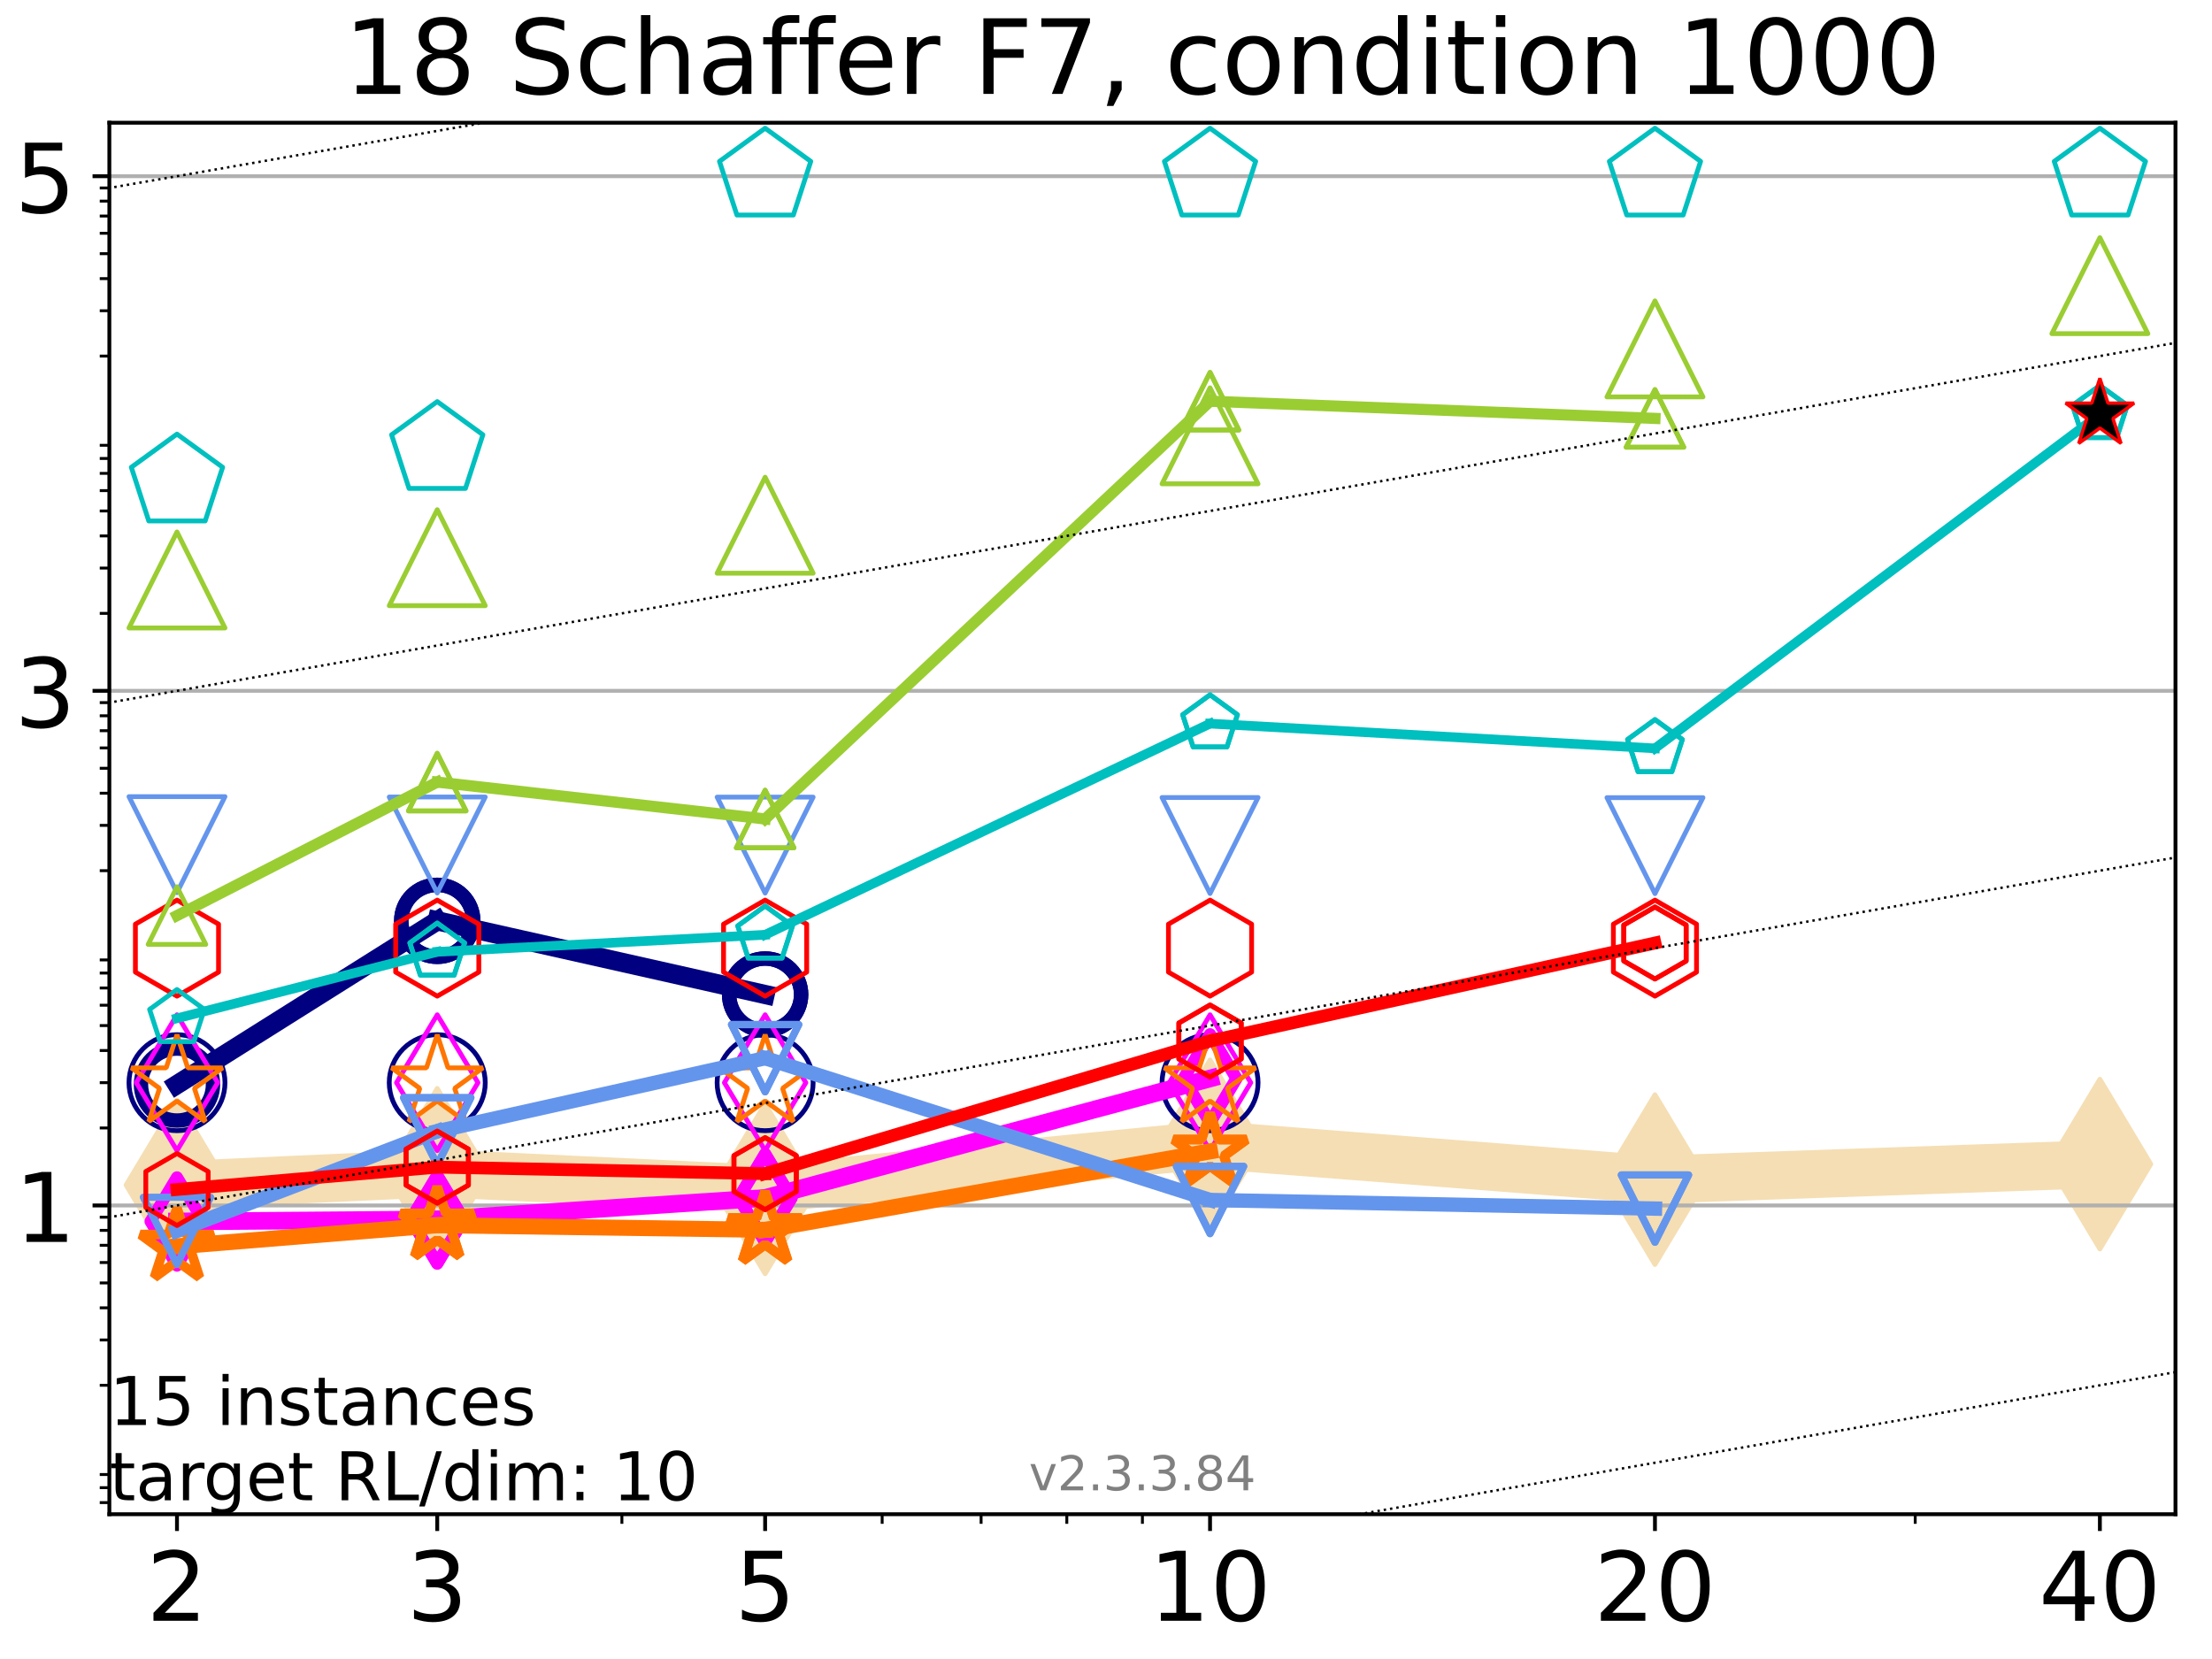 <?xml version="1.0" encoding="utf-8" standalone="no"?>
<!DOCTYPE svg PUBLIC "-//W3C//DTD SVG 1.1//EN"
  "http://www.w3.org/Graphics/SVG/1.1/DTD/svg11.dtd">
<!-- Created with matplotlib (https://matplotlib.org/) -->
<svg height="345.6pt" version="1.1" viewBox="0 0 460.8 345.6" width="460.8pt" xmlns="http://www.w3.org/2000/svg" xmlns:xlink="http://www.w3.org/1999/xlink">
 <defs>
  <style type="text/css">*{stroke-linecap:butt;stroke-linejoin:round;}</style>
 </defs>
 <g id="figure_1">
  <g id="patch_1">
   <path d="M 0 345.6 
L 460.8 345.6 
L 460.8 0 
L 0 0 
z
" style="fill:#ffffff;"/>
  </g>
  <g id="axes_1">
   <g id="patch_2">
    <path d="M 22.78 315.44 
L 453.192 315.44 
L 453.192 25.56 
L 22.78 25.56 
z
" style="fill:#ffffff;"/>
   </g>
   <g id="line2d_1">
    <path clip-path="url(#pfab12bc62b)" d="M 36.868 246.873 
L 91.085 244.42 
L 159.39 247.662 
L 252.074 238.492 
L 344.758 245.737 
L 437.443 242.507 
" style="fill:none;stroke:#f5deb3;stroke-linecap:square;stroke-width:10;"/>
    <defs>
     <path d="M -0 17.678 
L 10.607 0 
L 0 -17.678 
L -10.607 -0 
z
" id="m6b570dd50d" style="stroke:#f5deb3;stroke-linejoin:miter;"/>
    </defs>
    <g clip-path="url(#pfab12bc62b)">
     <use style="fill:#f5deb3;stroke:#f5deb3;stroke-linejoin:miter;" x="36.868" xlink:href="#m6b570dd50d" y="246.873"/>
     <use style="fill:#f5deb3;stroke:#f5deb3;stroke-linejoin:miter;" x="91.085" xlink:href="#m6b570dd50d" y="244.42"/>
     <use style="fill:#f5deb3;stroke:#f5deb3;stroke-linejoin:miter;" x="159.39" xlink:href="#m6b570dd50d" y="247.662"/>
     <use style="fill:#f5deb3;stroke:#f5deb3;stroke-linejoin:miter;" x="252.074" xlink:href="#m6b570dd50d" y="238.492"/>
     <use style="fill:#f5deb3;stroke:#f5deb3;stroke-linejoin:miter;" x="344.758" xlink:href="#m6b570dd50d" y="245.737"/>
     <use style="fill:#f5deb3;stroke:#f5deb3;stroke-linejoin:miter;" x="437.443" xlink:href="#m6b570dd50d" y="242.507"/>
    </g>
   </g>
   <g id="matplotlib.axis_1">
    <g id="xtick_1">
     <g id="line2d_2">
      <defs>
       <path d="M 0 0 
L 0 3.5 
" id="mc6945c8f9b" style="stroke:#000000;stroke-width:0.8;"/>
      </defs>
      <g>
       <use style="stroke:#000000;stroke-width:0.8;" x="36.868" xlink:href="#mc6945c8f9b" y="315.44"/>
      </g>
     </g>
     <g id="text_1">
      <!-- 2 -->
      <g transform="translate(30.506 337.637)scale(0.2 -0.2)">
       <defs>
        <path d="M 19.188 8.297 
L 53.609 8.297 
L 53.609 0 
L 7.328 0 
L 7.328 8.297 
Q 12.938 14.109 22.625 23.891 
Q 32.328 33.688 34.812 36.531 
Q 39.547 41.844 41.422 45.531 
Q 43.312 49.219 43.312 52.781 
Q 43.312 58.594 39.234 62.25 
Q 35.156 65.922 28.609 65.922 
Q 23.969 65.922 18.812 64.312 
Q 13.672 62.703 7.812 59.422 
L 7.812 69.391 
Q 13.766 71.781 18.938 73 
Q 24.125 74.219 28.422 74.219 
Q 39.75 74.219 46.484 68.547 
Q 53.219 62.891 53.219 53.422 
Q 53.219 48.922 51.531 44.891 
Q 49.859 40.875 45.406 35.406 
Q 44.188 33.984 37.641 27.219 
Q 31.109 20.453 19.188 8.297 
z
" id="DejaVuSans-50"/>
       </defs>
       <use xlink:href="#DejaVuSans-50"/>
      </g>
     </g>
    </g>
    <g id="xtick_2">
     <g id="line2d_3">
      <g>
       <use style="stroke:#000000;stroke-width:0.8;" x="91.085" xlink:href="#mc6945c8f9b" y="315.44"/>
      </g>
     </g>
     <g id="text_2">
      <!-- 3 -->
      <g transform="translate(84.723 337.637)scale(0.2 -0.2)">
       <defs>
        <path d="M 40.578 39.312 
Q 47.656 37.797 51.625 33 
Q 55.609 28.219 55.609 21.188 
Q 55.609 10.406 48.188 4.484 
Q 40.766 -1.422 27.094 -1.422 
Q 22.516 -1.422 17.656 -0.516 
Q 12.797 0.391 7.625 2.203 
L 7.625 11.719 
Q 11.719 9.328 16.594 8.109 
Q 21.484 6.891 26.812 6.891 
Q 36.078 6.891 40.938 10.547 
Q 45.797 14.203 45.797 21.188 
Q 45.797 27.641 41.281 31.266 
Q 36.766 34.906 28.719 34.906 
L 20.219 34.906 
L 20.219 43.016 
L 29.109 43.016 
Q 36.375 43.016 40.234 45.922 
Q 44.094 48.828 44.094 54.297 
Q 44.094 59.906 40.109 62.906 
Q 36.141 65.922 28.719 65.922 
Q 24.656 65.922 20.016 65.031 
Q 15.375 64.156 9.812 62.312 
L 9.812 71.094 
Q 15.438 72.656 20.344 73.438 
Q 25.25 74.219 29.594 74.219 
Q 40.828 74.219 47.359 69.109 
Q 53.906 64.016 53.906 55.328 
Q 53.906 49.266 50.438 45.094 
Q 46.969 40.922 40.578 39.312 
z
" id="DejaVuSans-51"/>
       </defs>
       <use xlink:href="#DejaVuSans-51"/>
      </g>
     </g>
    </g>
    <g id="xtick_3">
     <g id="line2d_4">
      <g>
       <use style="stroke:#000000;stroke-width:0.8;" x="159.39" xlink:href="#mc6945c8f9b" y="315.44"/>
      </g>
     </g>
     <g id="text_3">
      <!-- 5 -->
      <g transform="translate(153.028 337.637)scale(0.2 -0.2)">
       <defs>
        <path d="M 10.797 72.906 
L 49.516 72.906 
L 49.516 64.594 
L 19.828 64.594 
L 19.828 46.734 
Q 21.969 47.469 24.109 47.828 
Q 26.266 48.188 28.422 48.188 
Q 40.625 48.188 47.75 41.5 
Q 54.891 34.812 54.891 23.391 
Q 54.891 11.625 47.562 5.094 
Q 40.234 -1.422 26.906 -1.422 
Q 22.312 -1.422 17.547 -0.641 
Q 12.797 0.141 7.719 1.703 
L 7.719 11.625 
Q 12.109 9.234 16.797 8.062 
Q 21.484 6.891 26.703 6.891 
Q 35.156 6.891 40.078 11.328 
Q 45.016 15.766 45.016 23.391 
Q 45.016 31 40.078 35.438 
Q 35.156 39.891 26.703 39.891 
Q 22.75 39.891 18.812 39.016 
Q 14.891 38.141 10.797 36.281 
z
" id="DejaVuSans-53"/>
       </defs>
       <use xlink:href="#DejaVuSans-53"/>
      </g>
     </g>
    </g>
    <g id="xtick_4">
     <g id="line2d_5">
      <g>
       <use style="stroke:#000000;stroke-width:0.8;" x="252.074" xlink:href="#mc6945c8f9b" y="315.44"/>
      </g>
     </g>
     <g id="text_4">
      <!-- 10 -->
      <g transform="translate(239.349 337.637)scale(0.2 -0.2)">
       <defs>
        <path d="M 12.406 8.297 
L 28.516 8.297 
L 28.516 63.922 
L 10.984 60.406 
L 10.984 69.391 
L 28.422 72.906 
L 38.281 72.906 
L 38.281 8.297 
L 54.391 8.297 
L 54.391 0 
L 12.406 0 
z
" id="DejaVuSans-49"/>
        <path d="M 31.781 66.406 
Q 24.172 66.406 20.328 58.906 
Q 16.5 51.422 16.5 36.375 
Q 16.5 21.391 20.328 13.891 
Q 24.172 6.391 31.781 6.391 
Q 39.453 6.391 43.281 13.891 
Q 47.125 21.391 47.125 36.375 
Q 47.125 51.422 43.281 58.906 
Q 39.453 66.406 31.781 66.406 
z
M 31.781 74.219 
Q 44.047 74.219 50.516 64.516 
Q 56.984 54.828 56.984 36.375 
Q 56.984 17.969 50.516 8.266 
Q 44.047 -1.422 31.781 -1.422 
Q 19.531 -1.422 13.062 8.266 
Q 6.594 17.969 6.594 36.375 
Q 6.594 54.828 13.062 64.516 
Q 19.531 74.219 31.781 74.219 
z
" id="DejaVuSans-48"/>
       </defs>
       <use xlink:href="#DejaVuSans-49"/>
       <use x="63.623" xlink:href="#DejaVuSans-48"/>
      </g>
     </g>
    </g>
    <g id="xtick_5">
     <g id="line2d_6">
      <g>
       <use style="stroke:#000000;stroke-width:0.8;" x="344.758" xlink:href="#mc6945c8f9b" y="315.44"/>
      </g>
     </g>
     <g id="text_5">
      <!-- 20 -->
      <g transform="translate(332.033 337.637)scale(0.2 -0.2)">
       <use xlink:href="#DejaVuSans-50"/>
       <use x="63.623" xlink:href="#DejaVuSans-48"/>
      </g>
     </g>
    </g>
    <g id="xtick_6">
     <g id="line2d_7">
      <g>
       <use style="stroke:#000000;stroke-width:0.8;" x="437.443" xlink:href="#mc6945c8f9b" y="315.44"/>
      </g>
     </g>
     <g id="text_6">
      <!-- 40 -->
      <g transform="translate(424.718 337.637)scale(0.2 -0.2)">
       <defs>
        <path d="M 37.797 64.312 
L 12.891 25.391 
L 37.797 25.391 
z
M 35.203 72.906 
L 47.609 72.906 
L 47.609 25.391 
L 58.016 25.391 
L 58.016 17.188 
L 47.609 17.188 
L 47.609 0 
L 37.797 0 
L 37.797 17.188 
L 4.891 17.188 
L 4.891 26.703 
z
" id="DejaVuSans-52"/>
       </defs>
       <use xlink:href="#DejaVuSans-52"/>
       <use x="63.623" xlink:href="#DejaVuSans-48"/>
      </g>
     </g>
    </g>
    <g id="xtick_7">
     <g id="line2d_8">
      <defs>
       <path d="M 0 0 
L 0 2 
" id="meeba04f0de" style="stroke:#000000;stroke-width:0.6;"/>
      </defs>
      <g>
       <use style="stroke:#000000;stroke-width:0.6;" x="129.552" xlink:href="#meeba04f0de" y="315.44"/>
      </g>
     </g>
    </g>
    <g id="xtick_8">
     <g id="line2d_9">
      <g>
       <use style="stroke:#000000;stroke-width:0.6;" x="183.769" xlink:href="#meeba04f0de" y="315.44"/>
      </g>
     </g>
    </g>
    <g id="xtick_9">
     <g id="line2d_10">
      <g>
       <use style="stroke:#000000;stroke-width:0.6;" x="204.381" xlink:href="#meeba04f0de" y="315.44"/>
      </g>
     </g>
    </g>
    <g id="xtick_10">
     <g id="line2d_11">
      <g>
       <use style="stroke:#000000;stroke-width:0.6;" x="222.237" xlink:href="#meeba04f0de" y="315.44"/>
      </g>
     </g>
    </g>
    <g id="xtick_11">
     <g id="line2d_12">
      <g>
       <use style="stroke:#000000;stroke-width:0.6;" x="237.986" xlink:href="#meeba04f0de" y="315.44"/>
      </g>
     </g>
    </g>
    <g id="xtick_12">
     <g id="line2d_13">
      <g>
       <use style="stroke:#000000;stroke-width:0.6;" x="398.975" xlink:href="#meeba04f0de" y="315.44"/>
      </g>
     </g>
    </g>
   </g>
   <g id="matplotlib.axis_2">
    <g id="ytick_1">
     <g id="line2d_14">
      <path clip-path="url(#pfab12bc62b)" d="M 22.78 251.117 
L 453.192 251.117 
" style="fill:none;stroke:#b0b0b0;stroke-linecap:square;stroke-width:0.8;"/>
     </g>
     <g id="line2d_15">
      <defs>
       <path d="M 0 0 
L -3.5 0 
" id="mf0de028782" style="stroke:#000000;stroke-width:0.8;"/>
      </defs>
      <g>
       <use style="stroke:#000000;stroke-width:0.8;" x="22.78" xlink:href="#mf0de028782" y="251.117"/>
      </g>
     </g>
     <g id="text_7">
      <!-- 1 -->
      <g transform="translate(3.055 258.715)scale(0.2 -0.2)">
       <use xlink:href="#DejaVuSans-49"/>
      </g>
     </g>
    </g>
    <g id="ytick_2">
     <g id="line2d_16">
      <path clip-path="url(#pfab12bc62b)" d="M 22.78 143.912 
L 453.192 143.912 
" style="fill:none;stroke:#b0b0b0;stroke-linecap:square;stroke-width:0.8;"/>
     </g>
     <g id="line2d_17">
      <g>
       <use style="stroke:#000000;stroke-width:0.8;" x="22.78" xlink:href="#mf0de028782" y="143.912"/>
      </g>
     </g>
     <g id="text_8">
      <!-- 3 -->
      <g transform="translate(3.055 151.51)scale(0.2 -0.2)">
       <use xlink:href="#DejaVuSans-51"/>
      </g>
     </g>
    </g>
    <g id="ytick_3">
     <g id="line2d_18">
      <path clip-path="url(#pfab12bc62b)" d="M 22.78 36.707 
L 453.192 36.707 
" style="fill:none;stroke:#b0b0b0;stroke-linecap:square;stroke-width:0.8;"/>
     </g>
     <g id="line2d_19">
      <g>
       <use style="stroke:#000000;stroke-width:0.8;" x="22.78" xlink:href="#mf0de028782" y="36.707"/>
      </g>
     </g>
     <g id="text_9">
      <!-- 5 -->
      <g transform="translate(3.055 44.305)scale(0.2 -0.2)">
       <use xlink:href="#DejaVuSans-53"/>
      </g>
     </g>
    </g>
    <g id="ytick_4">
     <g id="line2d_20">
      <defs>
       <path d="M 0 0 
L -2 0 
" id="m48caa6a83c" style="stroke:#000000;stroke-width:0.6;"/>
      </defs>
      <g>
       <use style="stroke:#000000;stroke-width:0.6;" x="22.78" xlink:href="#m48caa6a83c" y="313.023"/>
      </g>
     </g>
    </g>
    <g id="ytick_5">
     <g id="line2d_21">
      <g>
       <use style="stroke:#000000;stroke-width:0.6;" x="22.78" xlink:href="#m48caa6a83c" y="309.914"/>
      </g>
     </g>
    </g>
    <g id="ytick_6">
     <g id="line2d_22">
      <g>
       <use style="stroke:#000000;stroke-width:0.6;" x="22.78" xlink:href="#m48caa6a83c" y="307.172"/>
      </g>
     </g>
    </g>
    <g id="ytick_7">
     <g id="line2d_23">
      <g>
       <use style="stroke:#000000;stroke-width:0.6;" x="22.78" xlink:href="#m48caa6a83c" y="288.584"/>
      </g>
     </g>
    </g>
    <g id="ytick_8">
     <g id="line2d_24">
      <g>
       <use style="stroke:#000000;stroke-width:0.6;" x="22.78" xlink:href="#m48caa6a83c" y="279.145"/>
      </g>
     </g>
    </g>
    <g id="ytick_9">
     <g id="line2d_25">
      <g>
       <use style="stroke:#000000;stroke-width:0.6;" x="22.78" xlink:href="#m48caa6a83c" y="272.448"/>
      </g>
     </g>
    </g>
    <g id="ytick_10">
     <g id="line2d_26">
      <g>
       <use style="stroke:#000000;stroke-width:0.6;" x="22.78" xlink:href="#m48caa6a83c" y="267.253"/>
      </g>
     </g>
    </g>
    <g id="ytick_11">
     <g id="line2d_27">
      <g>
       <use style="stroke:#000000;stroke-width:0.6;" x="22.78" xlink:href="#m48caa6a83c" y="263.009"/>
      </g>
     </g>
    </g>
    <g id="ytick_12">
     <g id="line2d_28">
      <g>
       <use style="stroke:#000000;stroke-width:0.6;" x="22.78" xlink:href="#m48caa6a83c" y="259.42"/>
      </g>
     </g>
    </g>
    <g id="ytick_13">
     <g id="line2d_29">
      <g>
       <use style="stroke:#000000;stroke-width:0.6;" x="22.78" xlink:href="#m48caa6a83c" y="256.312"/>
      </g>
     </g>
    </g>
    <g id="ytick_14">
     <g id="line2d_30">
      <g>
       <use style="stroke:#000000;stroke-width:0.6;" x="22.78" xlink:href="#m48caa6a83c" y="253.57"/>
      </g>
     </g>
    </g>
    <g id="ytick_15">
     <g id="line2d_31">
      <g>
       <use style="stroke:#000000;stroke-width:0.6;" x="22.78" xlink:href="#m48caa6a83c" y="234.981"/>
      </g>
     </g>
    </g>
    <g id="ytick_16">
     <g id="line2d_32">
      <g>
       <use style="stroke:#000000;stroke-width:0.6;" x="22.78" xlink:href="#m48caa6a83c" y="225.542"/>
      </g>
     </g>
    </g>
    <g id="ytick_17">
     <g id="line2d_33">
      <g>
       <use style="stroke:#000000;stroke-width:0.6;" x="22.78" xlink:href="#m48caa6a83c" y="218.845"/>
      </g>
     </g>
    </g>
    <g id="ytick_18">
     <g id="line2d_34">
      <g>
       <use style="stroke:#000000;stroke-width:0.6;" x="22.78" xlink:href="#m48caa6a83c" y="213.65"/>
      </g>
     </g>
    </g>
    <g id="ytick_19">
     <g id="line2d_35">
      <g>
       <use style="stroke:#000000;stroke-width:0.6;" x="22.78" xlink:href="#m48caa6a83c" y="209.406"/>
      </g>
     </g>
    </g>
    <g id="ytick_20">
     <g id="line2d_36">
      <g>
       <use style="stroke:#000000;stroke-width:0.6;" x="22.78" xlink:href="#m48caa6a83c" y="205.818"/>
      </g>
     </g>
    </g>
    <g id="ytick_21">
     <g id="line2d_37">
      <g>
       <use style="stroke:#000000;stroke-width:0.6;" x="22.78" xlink:href="#m48caa6a83c" y="202.709"/>
      </g>
     </g>
    </g>
    <g id="ytick_22">
     <g id="line2d_38">
      <g>
       <use style="stroke:#000000;stroke-width:0.6;" x="22.78" xlink:href="#m48caa6a83c" y="199.967"/>
      </g>
     </g>
    </g>
    <g id="ytick_23">
     <g id="line2d_39">
      <g>
       <use style="stroke:#000000;stroke-width:0.6;" x="22.78" xlink:href="#m48caa6a83c" y="181.378"/>
      </g>
     </g>
    </g>
    <g id="ytick_24">
     <g id="line2d_40">
      <g>
       <use style="stroke:#000000;stroke-width:0.6;" x="22.78" xlink:href="#m48caa6a83c" y="171.94"/>
      </g>
     </g>
    </g>
    <g id="ytick_25">
     <g id="line2d_41">
      <g>
       <use style="stroke:#000000;stroke-width:0.6;" x="22.78" xlink:href="#m48caa6a83c" y="165.242"/>
      </g>
     </g>
    </g>
    <g id="ytick_26">
     <g id="line2d_42">
      <g>
       <use style="stroke:#000000;stroke-width:0.6;" x="22.78" xlink:href="#m48caa6a83c" y="160.048"/>
      </g>
     </g>
    </g>
    <g id="ytick_27">
     <g id="line2d_43">
      <g>
       <use style="stroke:#000000;stroke-width:0.6;" x="22.78" xlink:href="#m48caa6a83c" y="155.804"/>
      </g>
     </g>
    </g>
    <g id="ytick_28">
     <g id="line2d_44">
      <g>
       <use style="stroke:#000000;stroke-width:0.6;" x="22.78" xlink:href="#m48caa6a83c" y="152.215"/>
      </g>
     </g>
    </g>
    <g id="ytick_29">
     <g id="line2d_45">
      <g>
       <use style="stroke:#000000;stroke-width:0.6;" x="22.78" xlink:href="#m48caa6a83c" y="149.107"/>
      </g>
     </g>
    </g>
    <g id="ytick_30">
     <g id="line2d_46">
      <g>
       <use style="stroke:#000000;stroke-width:0.6;" x="22.78" xlink:href="#m48caa6a83c" y="146.365"/>
      </g>
     </g>
    </g>
    <g id="ytick_31">
     <g id="line2d_47">
      <g>
       <use style="stroke:#000000;stroke-width:0.6;" x="22.78" xlink:href="#m48caa6a83c" y="127.776"/>
      </g>
     </g>
    </g>
    <g id="ytick_32">
     <g id="line2d_48">
      <g>
       <use style="stroke:#000000;stroke-width:0.6;" x="22.78" xlink:href="#m48caa6a83c" y="118.337"/>
      </g>
     </g>
    </g>
    <g id="ytick_33">
     <g id="line2d_49">
      <g>
       <use style="stroke:#000000;stroke-width:0.6;" x="22.78" xlink:href="#m48caa6a83c" y="111.64"/>
      </g>
     </g>
    </g>
    <g id="ytick_34">
     <g id="line2d_50">
      <g>
       <use style="stroke:#000000;stroke-width:0.6;" x="22.78" xlink:href="#m48caa6a83c" y="106.445"/>
      </g>
     </g>
    </g>
    <g id="ytick_35">
     <g id="line2d_51">
      <g>
       <use style="stroke:#000000;stroke-width:0.6;" x="22.78" xlink:href="#m48caa6a83c" y="102.201"/>
      </g>
     </g>
    </g>
    <g id="ytick_36">
     <g id="line2d_52">
      <g>
       <use style="stroke:#000000;stroke-width:0.6;" x="22.78" xlink:href="#m48caa6a83c" y="98.612"/>
      </g>
     </g>
    </g>
    <g id="ytick_37">
     <g id="line2d_53">
      <g>
       <use style="stroke:#000000;stroke-width:0.6;" x="22.78" xlink:href="#m48caa6a83c" y="95.504"/>
      </g>
     </g>
    </g>
    <g id="ytick_38">
     <g id="line2d_54">
      <g>
       <use style="stroke:#000000;stroke-width:0.6;" x="22.78" xlink:href="#m48caa6a83c" y="92.762"/>
      </g>
     </g>
    </g>
    <g id="ytick_39">
     <g id="line2d_55">
      <g>
       <use style="stroke:#000000;stroke-width:0.6;" x="22.78" xlink:href="#m48caa6a83c" y="74.173"/>
      </g>
     </g>
    </g>
    <g id="ytick_40">
     <g id="line2d_56">
      <g>
       <use style="stroke:#000000;stroke-width:0.6;" x="22.78" xlink:href="#m48caa6a83c" y="64.734"/>
      </g>
     </g>
    </g>
    <g id="ytick_41">
     <g id="line2d_57">
      <g>
       <use style="stroke:#000000;stroke-width:0.6;" x="22.78" xlink:href="#m48caa6a83c" y="58.037"/>
      </g>
     </g>
    </g>
    <g id="ytick_42">
     <g id="line2d_58">
      <g>
       <use style="stroke:#000000;stroke-width:0.6;" x="22.78" xlink:href="#m48caa6a83c" y="52.843"/>
      </g>
     </g>
    </g>
    <g id="ytick_43">
     <g id="line2d_59">
      <g>
       <use style="stroke:#000000;stroke-width:0.6;" x="22.78" xlink:href="#m48caa6a83c" y="48.598"/>
      </g>
     </g>
    </g>
    <g id="ytick_44">
     <g id="line2d_60">
      <g>
       <use style="stroke:#000000;stroke-width:0.6;" x="22.78" xlink:href="#m48caa6a83c" y="45.01"/>
      </g>
     </g>
    </g>
    <g id="ytick_45">
     <g id="line2d_61">
      <g>
       <use style="stroke:#000000;stroke-width:0.6;" x="22.78" xlink:href="#m48caa6a83c" y="41.901"/>
      </g>
     </g>
    </g>
    <g id="ytick_46">
     <g id="line2d_62">
      <g>
       <use style="stroke:#000000;stroke-width:0.6;" x="22.78" xlink:href="#m48caa6a83c" y="39.16"/>
      </g>
     </g>
    </g>
   </g>
   <g id="line2d_63">
    <path clip-path="url(#pfab12bc62b)" d="M 36.868 225.933 
L 91.085 191.828 
" style="fill:none;stroke:#000080;stroke-linecap:square;stroke-width:4;"/>
    <defs>
     <path d="M 0 7.5 
C 1.989 7.5 3.897 6.71 5.303 5.303 
C 6.71 3.897 7.5 1.989 7.5 0 
C 7.5 -1.989 6.71 -3.897 5.303 -5.303 
C 3.897 -6.71 1.989 -7.5 0 -7.5 
C -1.989 -7.5 -3.897 -6.71 -5.303 -5.303 
C -6.71 -3.897 -7.5 -1.989 -7.5 0 
C -7.5 1.989 -6.71 3.897 -5.303 5.303 
C -3.897 6.71 -1.989 7.5 0 7.5 
z
" id="m976f043973" style="stroke:#000080;stroke-width:3;"/>
    </defs>
    <g clip-path="url(#pfab12bc62b)">
     <use style="fill-opacity:0;stroke:#000080;stroke-width:3;" x="36.868" xlink:href="#m976f043973" y="225.933"/>
     <use style="fill-opacity:0;stroke:#000080;stroke-width:3;" x="91.085" xlink:href="#m976f043973" y="191.828"/>
    </g>
   </g>
   <g id="line2d_64">
    <path clip-path="url(#pfab12bc62b)" d="M 91.085 191.828 
L 159.39 207.176 
" style="fill:none;stroke:#000080;stroke-linecap:square;stroke-width:4;"/>
    <g clip-path="url(#pfab12bc62b)">
     <use style="fill-opacity:0;stroke:#000080;stroke-width:3;" x="91.085" xlink:href="#m976f043973" y="191.828"/>
     <use style="fill-opacity:0;stroke:#000080;stroke-width:3;" x="159.39" xlink:href="#m976f043973" y="207.176"/>
    </g>
   </g>
   <g id="line2d_65">
    <path clip-path="url(#pfab12bc62b)" d="M 159.39 207.176 
" style="fill:none;stroke:#000080;stroke-linecap:square;stroke-width:4;"/>
    <g clip-path="url(#pfab12bc62b)">
     <use style="fill-opacity:0;stroke:#000080;stroke-width:3;" x="159.39" xlink:href="#m976f043973" y="207.176"/>
    </g>
   </g>
   <g id="line2d_66"/>
   <g id="line2d_67">
    <defs>
     <path d="M 0 10 
C 2.652 10 5.196 8.946 7.071 7.071 
C 8.946 5.196 10 2.652 10 0 
C 10 -2.652 8.946 -5.196 7.071 -7.071 
C 5.196 -8.946 2.652 -10 0 -10 
C -2.652 -10 -5.196 -8.946 -7.071 -7.071 
C -8.946 -5.196 -10 -2.652 -10 0 
C -10 2.652 -8.946 5.196 -7.071 7.071 
C -5.196 8.946 -2.652 10 0 10 
z
" id="m0a961dc34d" style="stroke:#000080;"/>
    </defs>
    <g clip-path="url(#pfab12bc62b)">
     <use style="fill-opacity:0;stroke:#000080;" x="36.868" xlink:href="#m0a961dc34d" y="225.542"/>
     <use style="fill-opacity:0;stroke:#000080;" x="91.085" xlink:href="#m0a961dc34d" y="225.542"/>
     <use style="fill-opacity:0;stroke:#000080;" x="159.39" xlink:href="#m0a961dc34d" y="225.542"/>
     <use style="fill-opacity:0;stroke:#000080;" x="252.074" xlink:href="#m0a961dc34d" y="225.542"/>
    </g>
   </g>
   <g id="line2d_68">
    <path clip-path="url(#pfab12bc62b)" d="M 36.868 254.448 
L 91.085 254.034 
" style="fill:none;stroke:#ff00ff;stroke-linecap:square;stroke-width:3.667;"/>
    <defs>
     <path d="M -0 9.192 
L 5.515 0 
L 0 -9.192 
L -5.515 -0 
z
" id="mcf7b30c217" style="stroke:#ff00ff;stroke-linejoin:miter;stroke-width:2.5;"/>
    </defs>
    <g clip-path="url(#pfab12bc62b)">
     <use style="fill-opacity:0;stroke:#ff00ff;stroke-linejoin:miter;stroke-width:2.5;" x="36.868" xlink:href="#mcf7b30c217" y="254.448"/>
     <use style="fill-opacity:0;stroke:#ff00ff;stroke-linejoin:miter;stroke-width:2.5;" x="91.085" xlink:href="#mcf7b30c217" y="254.034"/>
    </g>
   </g>
   <g id="line2d_69">
    <path clip-path="url(#pfab12bc62b)" d="M 91.085 254.034 
L 159.39 249.556 
" style="fill:none;stroke:#ff00ff;stroke-linecap:square;stroke-width:3.667;"/>
    <g clip-path="url(#pfab12bc62b)">
     <use style="fill-opacity:0;stroke:#ff00ff;stroke-linejoin:miter;stroke-width:2.5;" x="91.085" xlink:href="#mcf7b30c217" y="254.034"/>
     <use style="fill-opacity:0;stroke:#ff00ff;stroke-linejoin:miter;stroke-width:2.5;" x="159.39" xlink:href="#mcf7b30c217" y="249.556"/>
    </g>
   </g>
   <g id="line2d_70">
    <path clip-path="url(#pfab12bc62b)" d="M 159.39 249.556 
L 252.074 224.666 
" style="fill:none;stroke:#ff00ff;stroke-linecap:square;stroke-width:3.667;"/>
    <g clip-path="url(#pfab12bc62b)">
     <use style="fill-opacity:0;stroke:#ff00ff;stroke-linejoin:miter;stroke-width:2.5;" x="159.39" xlink:href="#mcf7b30c217" y="249.556"/>
     <use style="fill-opacity:0;stroke:#ff00ff;stroke-linejoin:miter;stroke-width:2.5;" x="252.074" xlink:href="#mcf7b30c217" y="224.666"/>
    </g>
   </g>
   <g id="line2d_71">
    <path clip-path="url(#pfab12bc62b)" d="M 252.074 224.666 
" style="fill:none;stroke:#ff00ff;stroke-linecap:square;stroke-width:3.667;"/>
    <g clip-path="url(#pfab12bc62b)">
     <use style="fill-opacity:0;stroke:#ff00ff;stroke-linejoin:miter;stroke-width:2.5;" x="252.074" xlink:href="#mcf7b30c217" y="224.666"/>
    </g>
   </g>
   <g id="line2d_72"/>
   <g id="line2d_73">
    <defs>
     <path d="M -0 14.142 
L 8.485 0 
L -0 -14.142 
L -8.485 -0 
z
" id="maea6dc02c9" style="stroke:#ff00ff;stroke-linejoin:miter;"/>
    </defs>
    <g clip-path="url(#pfab12bc62b)">
     <use style="fill-opacity:0;stroke:#ff00ff;stroke-linejoin:miter;" x="36.868" xlink:href="#maea6dc02c9" y="225.542"/>
     <use style="fill-opacity:0;stroke:#ff00ff;stroke-linejoin:miter;" x="91.085" xlink:href="#maea6dc02c9" y="225.542"/>
     <use style="fill-opacity:0;stroke:#ff00ff;stroke-linejoin:miter;" x="159.39" xlink:href="#maea6dc02c9" y="225.542"/>
     <use style="fill-opacity:0;stroke:#ff00ff;stroke-linejoin:miter;" x="252.074" xlink:href="#maea6dc02c9" y="225.542"/>
    </g>
   </g>
   <g id="line2d_74">
    <path clip-path="url(#pfab12bc62b)" d="M 36.868 259.643 
L 91.085 255.237 
" style="fill:none;stroke:#ff7500;stroke-linecap:square;stroke-width:3.333;"/>
    <defs>
     <path d="M 0 -8 
L -1.796 -2.472 
L -7.608 -2.472 
L -2.906 0.944 
L -4.702 6.472 
L -0 3.056 
L 4.702 6.472 
L 2.906 0.944 
L 7.608 -2.472 
L 1.796 -2.472 
z
" id="mb3a87cc387" style="stroke:#ff7500;stroke-linejoin:bevel;stroke-width:2;"/>
    </defs>
    <g clip-path="url(#pfab12bc62b)">
     <use style="fill-opacity:0;stroke:#ff7500;stroke-linejoin:bevel;stroke-width:2;" x="36.868" xlink:href="#mb3a87cc387" y="259.643"/>
     <use style="fill-opacity:0;stroke:#ff7500;stroke-linejoin:bevel;stroke-width:2;" x="91.085" xlink:href="#mb3a87cc387" y="255.237"/>
    </g>
   </g>
   <g id="line2d_75">
    <path clip-path="url(#pfab12bc62b)" d="M 91.085 255.237 
L 159.39 256.195 
" style="fill:none;stroke:#ff7500;stroke-linecap:square;stroke-width:3.333;"/>
    <g clip-path="url(#pfab12bc62b)">
     <use style="fill-opacity:0;stroke:#ff7500;stroke-linejoin:bevel;stroke-width:2;" x="91.085" xlink:href="#mb3a87cc387" y="255.237"/>
     <use style="fill-opacity:0;stroke:#ff7500;stroke-linejoin:bevel;stroke-width:2;" x="159.39" xlink:href="#mb3a87cc387" y="256.195"/>
    </g>
   </g>
   <g id="line2d_76">
    <path clip-path="url(#pfab12bc62b)" d="M 159.39 256.195 
L 252.074 239.853 
" style="fill:none;stroke:#ff7500;stroke-linecap:square;stroke-width:3.333;"/>
    <g clip-path="url(#pfab12bc62b)">
     <use style="fill-opacity:0;stroke:#ff7500;stroke-linejoin:bevel;stroke-width:2;" x="159.39" xlink:href="#mb3a87cc387" y="256.195"/>
     <use style="fill-opacity:0;stroke:#ff7500;stroke-linejoin:bevel;stroke-width:2;" x="252.074" xlink:href="#mb3a87cc387" y="239.853"/>
    </g>
   </g>
   <g id="line2d_77">
    <path clip-path="url(#pfab12bc62b)" d="M 252.074 239.853 
" style="fill:none;stroke:#ff7500;stroke-linecap:square;stroke-width:3.333;"/>
    <g clip-path="url(#pfab12bc62b)">
     <use style="fill-opacity:0;stroke:#ff7500;stroke-linejoin:bevel;stroke-width:2;" x="252.074" xlink:href="#mb3a87cc387" y="239.853"/>
    </g>
   </g>
   <g id="line2d_78"/>
   <g id="line2d_79">
    <defs>
     <path d="M 0 -10 
L -2.245 -3.09 
L -9.511 -3.09 
L -3.633 1.18 
L -5.878 8.09 
L -0 3.82 
L 5.878 8.09 
L 3.633 1.18 
L 9.511 -3.09 
L 2.245 -3.09 
z
" id="mfa7bd1c6e0" style="stroke:#ff7500;stroke-linejoin:bevel;"/>
    </defs>
    <g clip-path="url(#pfab12bc62b)">
     <use style="fill-opacity:0;stroke:#ff7500;stroke-linejoin:bevel;" x="36.868" xlink:href="#mfa7bd1c6e0" y="225.542"/>
     <use style="fill-opacity:0;stroke:#ff7500;stroke-linejoin:bevel;" x="91.085" xlink:href="#mfa7bd1c6e0" y="225.542"/>
     <use style="fill-opacity:0;stroke:#ff7500;stroke-linejoin:bevel;" x="159.39" xlink:href="#mfa7bd1c6e0" y="225.542"/>
     <use style="fill-opacity:0;stroke:#ff7500;stroke-linejoin:bevel;" x="252.074" xlink:href="#mfa7bd1c6e0" y="225.542"/>
    </g>
   </g>
   <g id="line2d_80">
    <path clip-path="url(#pfab12bc62b)" d="M 36.868 256.409 
L 91.085 235.663 
" style="fill:none;stroke:#6495ed;stroke-linecap:square;stroke-width:3;"/>
    <defs>
     <path d="M -0 7 
L 7 -7 
L -7 -7 
z
" id="mbd9d8d14b8" style="stroke:#6495ed;stroke-linejoin:miter;stroke-width:1.5;"/>
    </defs>
    <g clip-path="url(#pfab12bc62b)">
     <use style="fill-opacity:0;stroke:#6495ed;stroke-linejoin:miter;stroke-width:1.5;" x="36.868" xlink:href="#mbd9d8d14b8" y="256.409"/>
     <use style="fill-opacity:0;stroke:#6495ed;stroke-linejoin:miter;stroke-width:1.5;" x="91.085" xlink:href="#mbd9d8d14b8" y="235.663"/>
    </g>
   </g>
   <g id="line2d_81">
    <path clip-path="url(#pfab12bc62b)" d="M 91.085 235.663 
L 159.39 220.436 
" style="fill:none;stroke:#6495ed;stroke-linecap:square;stroke-width:3;"/>
    <g clip-path="url(#pfab12bc62b)">
     <use style="fill-opacity:0;stroke:#6495ed;stroke-linejoin:miter;stroke-width:1.5;" x="91.085" xlink:href="#mbd9d8d14b8" y="235.663"/>
     <use style="fill-opacity:0;stroke:#6495ed;stroke-linejoin:miter;stroke-width:1.5;" x="159.39" xlink:href="#mbd9d8d14b8" y="220.436"/>
    </g>
   </g>
   <g id="line2d_82">
    <path clip-path="url(#pfab12bc62b)" d="M 159.39 220.436 
L 252.074 249.981 
" style="fill:none;stroke:#6495ed;stroke-linecap:square;stroke-width:3;"/>
    <g clip-path="url(#pfab12bc62b)">
     <use style="fill-opacity:0;stroke:#6495ed;stroke-linejoin:miter;stroke-width:1.5;" x="159.39" xlink:href="#mbd9d8d14b8" y="220.436"/>
     <use style="fill-opacity:0;stroke:#6495ed;stroke-linejoin:miter;stroke-width:1.5;" x="252.074" xlink:href="#mbd9d8d14b8" y="249.981"/>
    </g>
   </g>
   <g id="line2d_83">
    <path clip-path="url(#pfab12bc62b)" d="M 252.074 249.981 
L 344.758 251.77 
" style="fill:none;stroke:#6495ed;stroke-linecap:square;stroke-width:3;"/>
    <g clip-path="url(#pfab12bc62b)">
     <use style="fill-opacity:0;stroke:#6495ed;stroke-linejoin:miter;stroke-width:1.5;" x="252.074" xlink:href="#mbd9d8d14b8" y="249.981"/>
     <use style="fill-opacity:0;stroke:#6495ed;stroke-linejoin:miter;stroke-width:1.5;" x="344.758" xlink:href="#mbd9d8d14b8" y="251.77"/>
    </g>
   </g>
   <g id="line2d_84">
    <path clip-path="url(#pfab12bc62b)" d="M 344.758 251.77 
" style="fill:none;stroke:#6495ed;stroke-linecap:square;stroke-width:3;"/>
    <g clip-path="url(#pfab12bc62b)">
     <use style="fill-opacity:0;stroke:#6495ed;stroke-linejoin:miter;stroke-width:1.5;" x="344.758" xlink:href="#mbd9d8d14b8" y="251.77"/>
    </g>
   </g>
   <g id="line2d_85"/>
   <g id="line2d_86">
    <defs>
     <path d="M -0 10 
L 10 -10 
L -10 -10 
z
" id="mfe7f197048" style="stroke:#6495ed;stroke-linejoin:miter;"/>
    </defs>
    <g clip-path="url(#pfab12bc62b)">
     <use style="fill-opacity:0;stroke:#6495ed;stroke-linejoin:miter;" x="36.868" xlink:href="#mfe7f197048" y="175.952"/>
     <use style="fill-opacity:0;stroke:#6495ed;stroke-linejoin:miter;" x="91.085" xlink:href="#mfe7f197048" y="176.029"/>
     <use style="fill-opacity:0;stroke:#6495ed;stroke-linejoin:miter;" x="159.39" xlink:href="#mfe7f197048" y="176.054"/>
     <use style="fill-opacity:0;stroke:#6495ed;stroke-linejoin:miter;" x="252.074" xlink:href="#mfe7f197048" y="176.137"/>
     <use style="fill-opacity:0;stroke:#6495ed;stroke-linejoin:miter;" x="344.758" xlink:href="#mfe7f197048" y="176.161"/>
    </g>
   </g>
   <g id="line2d_87">
    <path clip-path="url(#pfab12bc62b)" d="M 36.868 247.796 
L 91.085 243.137 
" style="fill:none;stroke:#ff0000;stroke-linecap:square;stroke-width:2.667;"/>
    <defs>
     <path d="M 0 -7.5 
L -6.495 -3.75 
L -6.495 3.75 
L -0 7.5 
L 6.495 3.75 
L 6.495 -3.75 
z
" id="mc407e12d10" style="stroke:#ff0000;stroke-linejoin:miter;"/>
    </defs>
    <g clip-path="url(#pfab12bc62b)">
     <use style="fill-opacity:0;stroke:#ff0000;stroke-linejoin:miter;" x="36.868" xlink:href="#mc407e12d10" y="247.796"/>
     <use style="fill-opacity:0;stroke:#ff0000;stroke-linejoin:miter;" x="91.085" xlink:href="#mc407e12d10" y="243.137"/>
    </g>
   </g>
   <g id="line2d_88">
    <path clip-path="url(#pfab12bc62b)" d="M 91.085 243.137 
L 159.39 244.49 
" style="fill:none;stroke:#ff0000;stroke-linecap:square;stroke-width:2.667;"/>
    <g clip-path="url(#pfab12bc62b)">
     <use style="fill-opacity:0;stroke:#ff0000;stroke-linejoin:miter;" x="91.085" xlink:href="#mc407e12d10" y="243.137"/>
     <use style="fill-opacity:0;stroke:#ff0000;stroke-linejoin:miter;" x="159.39" xlink:href="#mc407e12d10" y="244.49"/>
    </g>
   </g>
   <g id="line2d_89">
    <path clip-path="url(#pfab12bc62b)" d="M 159.39 244.49 
L 252.074 216.857 
" style="fill:none;stroke:#ff0000;stroke-linecap:square;stroke-width:2.667;"/>
    <g clip-path="url(#pfab12bc62b)">
     <use style="fill-opacity:0;stroke:#ff0000;stroke-linejoin:miter;" x="159.39" xlink:href="#mc407e12d10" y="244.49"/>
     <use style="fill-opacity:0;stroke:#ff0000;stroke-linejoin:miter;" x="252.074" xlink:href="#mc407e12d10" y="216.857"/>
    </g>
   </g>
   <g id="line2d_90">
    <path clip-path="url(#pfab12bc62b)" d="M 252.074 216.857 
L 344.758 196.443 
" style="fill:none;stroke:#ff0000;stroke-linecap:square;stroke-width:2.667;"/>
    <g clip-path="url(#pfab12bc62b)">
     <use style="fill-opacity:0;stroke:#ff0000;stroke-linejoin:miter;" x="252.074" xlink:href="#mc407e12d10" y="216.857"/>
     <use style="fill-opacity:0;stroke:#ff0000;stroke-linejoin:miter;" x="344.758" xlink:href="#mc407e12d10" y="196.443"/>
    </g>
   </g>
   <g id="line2d_91">
    <path clip-path="url(#pfab12bc62b)" d="M 344.758 196.443 
" style="fill:none;stroke:#ff0000;stroke-linecap:square;stroke-width:2.667;"/>
    <g clip-path="url(#pfab12bc62b)">
     <use style="fill-opacity:0;stroke:#ff0000;stroke-linejoin:miter;" x="344.758" xlink:href="#mc407e12d10" y="196.443"/>
    </g>
   </g>
   <g id="line2d_92"/>
   <g id="line2d_93">
    <defs>
     <path d="M 0 -10 
L -8.66 -5 
L -8.66 5 
L -0 10 
L 8.66 5 
L 8.66 -5 
z
" id="m294dfdf93a" style="stroke:#ff0000;stroke-linejoin:miter;"/>
    </defs>
    <g clip-path="url(#pfab12bc62b)">
     <use style="fill-opacity:0;stroke:#ff0000;stroke-linejoin:miter;" x="36.868" xlink:href="#m294dfdf93a" y="197.514"/>
     <use style="fill-opacity:0;stroke:#ff0000;stroke-linejoin:miter;" x="91.085" xlink:href="#m294dfdf93a" y="197.514"/>
     <use style="fill-opacity:0;stroke:#ff0000;stroke-linejoin:miter;" x="159.39" xlink:href="#m294dfdf93a" y="197.514"/>
     <use style="fill-opacity:0;stroke:#ff0000;stroke-linejoin:miter;" x="252.074" xlink:href="#m294dfdf93a" y="197.514"/>
     <use style="fill-opacity:0;stroke:#ff0000;stroke-linejoin:miter;" x="344.758" xlink:href="#m294dfdf93a" y="197.514"/>
    </g>
   </g>
   <g id="line2d_94">
    <path clip-path="url(#pfab12bc62b)" d="M 36.868 190.736 
L 91.085 162.926 
" style="fill:none;stroke:#9acd32;stroke-linecap:square;stroke-width:2.333;"/>
    <defs>
     <path d="M 0 -6 
L -6 6 
L 6 6 
z
" id="maf72a23eb4" style="stroke:#9acd32;stroke-linejoin:miter;"/>
    </defs>
    <g clip-path="url(#pfab12bc62b)">
     <use style="fill-opacity:0;stroke:#9acd32;stroke-linejoin:miter;" x="36.868" xlink:href="#maf72a23eb4" y="190.736"/>
     <use style="fill-opacity:0;stroke:#9acd32;stroke-linejoin:miter;" x="91.085" xlink:href="#maf72a23eb4" y="162.926"/>
    </g>
   </g>
   <g id="line2d_95">
    <path clip-path="url(#pfab12bc62b)" d="M 91.085 162.926 
L 159.39 170.609 
" style="fill:none;stroke:#9acd32;stroke-linecap:square;stroke-width:2.333;"/>
    <g clip-path="url(#pfab12bc62b)">
     <use style="fill-opacity:0;stroke:#9acd32;stroke-linejoin:miter;" x="91.085" xlink:href="#maf72a23eb4" y="162.926"/>
     <use style="fill-opacity:0;stroke:#9acd32;stroke-linejoin:miter;" x="159.39" xlink:href="#maf72a23eb4" y="170.609"/>
    </g>
   </g>
   <g id="line2d_96">
    <path clip-path="url(#pfab12bc62b)" d="M 159.39 170.609 
L 252.074 83.585 
" style="fill:none;stroke:#9acd32;stroke-linecap:square;stroke-width:2.333;"/>
    <g clip-path="url(#pfab12bc62b)">
     <use style="fill-opacity:0;stroke:#9acd32;stroke-linejoin:miter;" x="159.39" xlink:href="#maf72a23eb4" y="170.609"/>
     <use style="fill-opacity:0;stroke:#9acd32;stroke-linejoin:miter;" x="252.074" xlink:href="#maf72a23eb4" y="83.585"/>
    </g>
   </g>
   <g id="line2d_97">
    <path clip-path="url(#pfab12bc62b)" d="M 252.074 83.585 
L 344.758 87.162 
" style="fill:none;stroke:#9acd32;stroke-linecap:square;stroke-width:2.333;"/>
    <g clip-path="url(#pfab12bc62b)">
     <use style="fill-opacity:0;stroke:#9acd32;stroke-linejoin:miter;" x="252.074" xlink:href="#maf72a23eb4" y="83.585"/>
     <use style="fill-opacity:0;stroke:#9acd32;stroke-linejoin:miter;" x="344.758" xlink:href="#maf72a23eb4" y="87.162"/>
    </g>
   </g>
   <g id="line2d_98">
    <path clip-path="url(#pfab12bc62b)" d="M 344.758 87.162 
" style="fill:none;stroke:#9acd32;stroke-linecap:square;stroke-width:2.333;"/>
    <g clip-path="url(#pfab12bc62b)">
     <use style="fill-opacity:0;stroke:#9acd32;stroke-linejoin:miter;" x="344.758" xlink:href="#maf72a23eb4" y="87.162"/>
    </g>
   </g>
   <g id="line2d_99"/>
   <g id="line2d_100">
    <defs>
     <path d="M 0 -10 
L -10 10 
L 10 10 
z
" id="mca477a5b33" style="stroke:#9acd32;stroke-linejoin:miter;"/>
    </defs>
    <g clip-path="url(#pfab12bc62b)">
     <use style="fill-opacity:0;stroke:#9acd32;stroke-linejoin:miter;" x="36.868" xlink:href="#mca477a5b33" y="120.816"/>
     <use style="fill-opacity:0;stroke:#9acd32;stroke-linejoin:miter;" x="91.085" xlink:href="#mca477a5b33" y="116.175"/>
     <use style="fill-opacity:0;stroke:#9acd32;stroke-linejoin:miter;" x="159.39" xlink:href="#mca477a5b33" y="109.413"/>
     <use style="fill-opacity:0;stroke:#9acd32;stroke-linejoin:miter;" x="252.074" xlink:href="#mca477a5b33" y="90.788"/>
     <use style="fill-opacity:0;stroke:#9acd32;stroke-linejoin:miter;" x="344.758" xlink:href="#mca477a5b33" y="72.682"/>
     <use style="fill-opacity:0;stroke:#9acd32;stroke-linejoin:miter;" x="437.443" xlink:href="#mca477a5b33" y="59.509"/>
    </g>
   </g>
   <g id="line2d_101">
    <path clip-path="url(#pfab12bc62b)" d="M 36.868 212.133 
L 91.085 198.288 
" style="fill:none;stroke:#00bfbf;stroke-linecap:square;stroke-width:2;"/>
    <defs>
     <path d="M 0 -6 
L -5.706 -1.854 
L -3.527 4.854 
L 3.527 4.854 
L 5.706 -1.854 
z
" id="m6d2a2653c3" style="stroke:#00bfbf;stroke-linejoin:miter;"/>
    </defs>
    <g clip-path="url(#pfab12bc62b)">
     <use style="fill-opacity:0;stroke:#00bfbf;stroke-linejoin:miter;" x="36.868" xlink:href="#m6d2a2653c3" y="212.133"/>
     <use style="fill-opacity:0;stroke:#00bfbf;stroke-linejoin:miter;" x="91.085" xlink:href="#m6d2a2653c3" y="198.288"/>
    </g>
   </g>
   <g id="line2d_102">
    <path clip-path="url(#pfab12bc62b)" d="M 91.085 198.288 
L 159.39 194.73 
" style="fill:none;stroke:#00bfbf;stroke-linecap:square;stroke-width:2;"/>
    <g clip-path="url(#pfab12bc62b)">
     <use style="fill-opacity:0;stroke:#00bfbf;stroke-linejoin:miter;" x="91.085" xlink:href="#m6d2a2653c3" y="198.288"/>
     <use style="fill-opacity:0;stroke:#00bfbf;stroke-linejoin:miter;" x="159.39" xlink:href="#m6d2a2653c3" y="194.73"/>
    </g>
   </g>
   <g id="line2d_103">
    <path clip-path="url(#pfab12bc62b)" d="M 159.39 194.73 
L 252.074 150.742 
" style="fill:none;stroke:#00bfbf;stroke-linecap:square;stroke-width:2;"/>
    <g clip-path="url(#pfab12bc62b)">
     <use style="fill-opacity:0;stroke:#00bfbf;stroke-linejoin:miter;" x="159.39" xlink:href="#m6d2a2653c3" y="194.73"/>
     <use style="fill-opacity:0;stroke:#00bfbf;stroke-linejoin:miter;" x="252.074" xlink:href="#m6d2a2653c3" y="150.742"/>
    </g>
   </g>
   <g id="line2d_104">
    <path clip-path="url(#pfab12bc62b)" d="M 252.074 150.742 
L 344.758 155.902 
" style="fill:none;stroke:#00bfbf;stroke-linecap:square;stroke-width:2;"/>
    <g clip-path="url(#pfab12bc62b)">
     <use style="fill-opacity:0;stroke:#00bfbf;stroke-linejoin:miter;" x="252.074" xlink:href="#m6d2a2653c3" y="150.742"/>
     <use style="fill-opacity:0;stroke:#00bfbf;stroke-linejoin:miter;" x="344.758" xlink:href="#m6d2a2653c3" y="155.902"/>
    </g>
   </g>
   <g id="line2d_105">
    <path clip-path="url(#pfab12bc62b)" d="M 344.758 155.902 
L 437.443 86.303 
" style="fill:none;stroke:#00bfbf;stroke-linecap:square;stroke-width:2;"/>
    <g clip-path="url(#pfab12bc62b)">
     <use style="fill-opacity:0;stroke:#00bfbf;stroke-linejoin:miter;" x="344.758" xlink:href="#m6d2a2653c3" y="155.902"/>
     <use style="fill-opacity:0;stroke:#00bfbf;stroke-linejoin:miter;" x="437.443" xlink:href="#m6d2a2653c3" y="86.303"/>
    </g>
   </g>
   <g id="line2d_106">
    <path clip-path="url(#pfab12bc62b)" d="M 437.443 86.303 
" style="fill:none;stroke:#00bfbf;stroke-linecap:square;stroke-width:2;"/>
    <g clip-path="url(#pfab12bc62b)">
     <use style="fill-opacity:0;stroke:#00bfbf;stroke-linejoin:miter;" x="437.443" xlink:href="#m6d2a2653c3" y="86.303"/>
    </g>
   </g>
   <g id="line2d_107"/>
   <g id="line2d_108">
    <defs>
     <path d="M 0 -10 
L -9.511 -3.09 
L -5.878 8.09 
L 5.878 8.09 
L 9.511 -3.09 
z
" id="m9b81282d9c" style="stroke:#00bfbf;stroke-linejoin:miter;"/>
    </defs>
    <g clip-path="url(#pfab12bc62b)">
     <use style="fill-opacity:0;stroke:#00bfbf;stroke-linejoin:miter;" x="36.868" xlink:href="#m9b81282d9c" y="100.429"/>
     <use style="fill-opacity:0;stroke:#00bfbf;stroke-linejoin:miter;" x="91.085" xlink:href="#m9b81282d9c" y="93.656"/>
     <use style="fill-opacity:0;stroke:#00bfbf;stroke-linejoin:miter;" x="159.39" xlink:href="#m9b81282d9c" y="36.707"/>
     <use style="fill-opacity:0;stroke:#00bfbf;stroke-linejoin:miter;" x="252.074" xlink:href="#m9b81282d9c" y="36.707"/>
     <use style="fill-opacity:0;stroke:#00bfbf;stroke-linejoin:miter;" x="344.758" xlink:href="#m9b81282d9c" y="36.707"/>
     <use style="fill-opacity:0;stroke:#00bfbf;stroke-linejoin:miter;" x="437.443" xlink:href="#m9b81282d9c" y="36.707"/>
    </g>
   </g>
   <g id="line2d_109">
    <defs>
     <path d="M 0 -7.5 
L -1.684 -2.318 
L -7.133 -2.318 
L -2.725 0.885 
L -4.408 6.068 
L -0 2.865 
L 4.408 6.068 
L 2.725 0.885 
L 7.133 -2.318 
L 1.684 -2.318 
z
" id="m45c74cef73" style="stroke:#ff0000;stroke-linejoin:bevel;stroke-width:0.7;"/>
    </defs>
    <g clip-path="url(#pfab12bc62b)">
     <use style="stroke:#ff0000;stroke-linejoin:bevel;stroke-width:0.7;" x="437.443" xlink:href="#m45c74cef73" y="86.303"/>
    </g>
   </g>
   <g id="line2d_110">
    <path clip-path="url(#pfab12bc62b)" d="M 104.199 346.6 
L 461.8 284.343 
" style="fill:none;stroke:#000000;stroke-dasharray:0.5,0.825;stroke-dashoffset:0;stroke-width:0.5;"/>
   </g>
   <g id="line2d_111">
    <path clip-path="url(#pfab12bc62b)" d="M -1 257.71 
L 461.8 177.138 
" style="fill:none;stroke:#000000;stroke-dasharray:0.5,0.825;stroke-dashoffset:0;stroke-width:0.5;"/>
   </g>
   <g id="line2d_112">
    <path clip-path="url(#pfab12bc62b)" d="M -1 150.505 
L 461.8 69.933 
" style="fill:none;stroke:#000000;stroke-dasharray:0.5,0.825;stroke-dashoffset:0;stroke-width:0.5;"/>
   </g>
   <g id="line2d_113">
    <path clip-path="url(#pfab12bc62b)" d="M -1 43.3 
L 253.454 -1 
" style="fill:none;stroke:#000000;stroke-dasharray:0.5,0.825;stroke-dashoffset:0;stroke-width:0.5;"/>
   </g>
   <g id="line2d_114">
    <path clip-path="url(#pfab12bc62b)" style="fill:none;stroke:#000000;stroke-dasharray:0.5,0.825;stroke-dashoffset:0;stroke-width:0.5;"/>
   </g>
   <g id="patch_3">
    <path d="M 22.78 315.44 
L 22.78 25.56 
" style="fill:none;stroke:#000000;stroke-linecap:square;stroke-linejoin:miter;stroke-width:0.8;"/>
   </g>
   <g id="patch_4">
    <path d="M 453.192 315.44 
L 453.192 25.56 
" style="fill:none;stroke:#000000;stroke-linecap:square;stroke-linejoin:miter;stroke-width:0.8;"/>
   </g>
   <g id="patch_5">
    <path d="M 22.78 315.44 
L 453.192 315.44 
" style="fill:none;stroke:#000000;stroke-linecap:square;stroke-linejoin:miter;stroke-width:0.8;"/>
   </g>
   <g id="patch_6">
    <path d="M 22.78 25.56 
L 453.192 25.56 
" style="fill:none;stroke:#000000;stroke-linecap:square;stroke-linejoin:miter;stroke-width:0.8;"/>
   </g>
   <g id="text_10">
    <!-- 15 instances -->
    <g transform="translate(22.78 296.851)scale(0.14 -0.14)">
     <defs>
      <path id="DejaVuSans-32"/>
      <path d="M 9.422 54.688 
L 18.406 54.688 
L 18.406 0 
L 9.422 0 
z
M 9.422 75.984 
L 18.406 75.984 
L 18.406 64.594 
L 9.422 64.594 
z
" id="DejaVuSans-105"/>
      <path d="M 54.891 33.016 
L 54.891 0 
L 45.906 0 
L 45.906 32.719 
Q 45.906 40.484 42.875 44.328 
Q 39.844 48.188 33.797 48.188 
Q 26.516 48.188 22.312 43.547 
Q 18.109 38.922 18.109 30.906 
L 18.109 0 
L 9.078 0 
L 9.078 54.688 
L 18.109 54.688 
L 18.109 46.188 
Q 21.344 51.125 25.703 53.562 
Q 30.078 56 35.797 56 
Q 45.219 56 50.047 50.172 
Q 54.891 44.344 54.891 33.016 
z
" id="DejaVuSans-110"/>
      <path d="M 44.281 53.078 
L 44.281 44.578 
Q 40.484 46.531 36.375 47.5 
Q 32.281 48.484 27.875 48.484 
Q 21.188 48.484 17.844 46.438 
Q 14.5 44.391 14.5 40.281 
Q 14.5 37.156 16.891 35.375 
Q 19.281 33.594 26.516 31.984 
L 29.594 31.297 
Q 39.156 29.25 43.188 25.516 
Q 47.219 21.781 47.219 15.094 
Q 47.219 7.469 41.188 3.016 
Q 35.156 -1.422 24.609 -1.422 
Q 20.219 -1.422 15.453 -0.562 
Q 10.688 0.297 5.422 2 
L 5.422 11.281 
Q 10.406 8.688 15.234 7.391 
Q 20.062 6.109 24.812 6.109 
Q 31.156 6.109 34.562 8.281 
Q 37.984 10.453 37.984 14.406 
Q 37.984 18.062 35.516 20.016 
Q 33.062 21.969 24.703 23.781 
L 21.578 24.516 
Q 13.234 26.266 9.516 29.906 
Q 5.812 33.547 5.812 39.891 
Q 5.812 47.609 11.281 51.797 
Q 16.75 56 26.812 56 
Q 31.781 56 36.172 55.266 
Q 40.578 54.547 44.281 53.078 
z
" id="DejaVuSans-115"/>
      <path d="M 18.312 70.219 
L 18.312 54.688 
L 36.812 54.688 
L 36.812 47.703 
L 18.312 47.703 
L 18.312 18.016 
Q 18.312 11.328 20.141 9.422 
Q 21.969 7.516 27.594 7.516 
L 36.812 7.516 
L 36.812 0 
L 27.594 0 
Q 17.188 0 13.234 3.875 
Q 9.281 7.766 9.281 18.016 
L 9.281 47.703 
L 2.688 47.703 
L 2.688 54.688 
L 9.281 54.688 
L 9.281 70.219 
z
" id="DejaVuSans-116"/>
      <path d="M 34.281 27.484 
Q 23.391 27.484 19.188 25 
Q 14.984 22.516 14.984 16.5 
Q 14.984 11.719 18.141 8.906 
Q 21.297 6.109 26.703 6.109 
Q 34.188 6.109 38.703 11.406 
Q 43.219 16.703 43.219 25.484 
L 43.219 27.484 
z
M 52.203 31.203 
L 52.203 0 
L 43.219 0 
L 43.219 8.297 
Q 40.141 3.328 35.547 0.953 
Q 30.953 -1.422 24.312 -1.422 
Q 15.922 -1.422 10.953 3.297 
Q 6 8.016 6 15.922 
Q 6 25.141 12.172 29.828 
Q 18.359 34.516 30.609 34.516 
L 43.219 34.516 
L 43.219 35.406 
Q 43.219 41.609 39.141 45 
Q 35.062 48.391 27.688 48.391 
Q 23 48.391 18.547 47.266 
Q 14.109 46.141 10.016 43.891 
L 10.016 52.203 
Q 14.938 54.109 19.578 55.047 
Q 24.219 56 28.609 56 
Q 40.484 56 46.344 49.844 
Q 52.203 43.703 52.203 31.203 
z
" id="DejaVuSans-97"/>
      <path d="M 48.781 52.594 
L 48.781 44.188 
Q 44.969 46.297 41.141 47.344 
Q 37.312 48.391 33.406 48.391 
Q 24.656 48.391 19.812 42.844 
Q 14.984 37.312 14.984 27.297 
Q 14.984 17.281 19.812 11.734 
Q 24.656 6.203 33.406 6.203 
Q 37.312 6.203 41.141 7.25 
Q 44.969 8.297 48.781 10.406 
L 48.781 2.094 
Q 45.016 0.344 40.984 -0.531 
Q 36.969 -1.422 32.422 -1.422 
Q 20.062 -1.422 12.781 6.344 
Q 5.516 14.109 5.516 27.297 
Q 5.516 40.672 12.859 48.328 
Q 20.219 56 33.016 56 
Q 37.156 56 41.109 55.141 
Q 45.062 54.297 48.781 52.594 
z
" id="DejaVuSans-99"/>
      <path d="M 56.203 29.594 
L 56.203 25.203 
L 14.891 25.203 
Q 15.484 15.922 20.484 11.062 
Q 25.484 6.203 34.422 6.203 
Q 39.594 6.203 44.453 7.469 
Q 49.312 8.734 54.109 11.281 
L 54.109 2.781 
Q 49.266 0.734 44.188 -0.344 
Q 39.109 -1.422 33.891 -1.422 
Q 20.797 -1.422 13.156 6.188 
Q 5.516 13.812 5.516 26.812 
Q 5.516 40.234 12.766 48.109 
Q 20.016 56 32.328 56 
Q 43.359 56 49.781 48.891 
Q 56.203 41.797 56.203 29.594 
z
M 47.219 32.234 
Q 47.125 39.594 43.094 43.984 
Q 39.062 48.391 32.422 48.391 
Q 24.906 48.391 20.391 44.141 
Q 15.875 39.891 15.188 32.172 
z
" id="DejaVuSans-101"/>
     </defs>
     <use xlink:href="#DejaVuSans-49"/>
     <use x="63.623" xlink:href="#DejaVuSans-53"/>
     <use x="127.246" xlink:href="#DejaVuSans-32"/>
     <use x="159.033" xlink:href="#DejaVuSans-105"/>
     <use x="186.816" xlink:href="#DejaVuSans-110"/>
     <use x="250.195" xlink:href="#DejaVuSans-115"/>
     <use x="302.295" xlink:href="#DejaVuSans-116"/>
     <use x="341.504" xlink:href="#DejaVuSans-97"/>
     <use x="402.783" xlink:href="#DejaVuSans-110"/>
     <use x="466.162" xlink:href="#DejaVuSans-99"/>
     <use x="521.143" xlink:href="#DejaVuSans-101"/>
     <use x="582.666" xlink:href="#DejaVuSans-115"/>
    </g>
    <!-- target RL/dim: 10 -->
    <g transform="translate(22.78 312.528)scale(0.14 -0.14)">
     <defs>
      <path d="M 41.109 46.297 
Q 39.594 47.172 37.812 47.578 
Q 36.031 48 33.891 48 
Q 26.266 48 22.188 43.047 
Q 18.109 38.094 18.109 28.812 
L 18.109 0 
L 9.078 0 
L 9.078 54.688 
L 18.109 54.688 
L 18.109 46.188 
Q 20.953 51.172 25.484 53.578 
Q 30.031 56 36.531 56 
Q 37.453 56 38.578 55.875 
Q 39.703 55.766 41.062 55.516 
z
" id="DejaVuSans-114"/>
      <path d="M 45.406 27.984 
Q 45.406 37.75 41.375 43.109 
Q 37.359 48.484 30.078 48.484 
Q 22.859 48.484 18.828 43.109 
Q 14.797 37.75 14.797 27.984 
Q 14.797 18.266 18.828 12.891 
Q 22.859 7.516 30.078 7.516 
Q 37.359 7.516 41.375 12.891 
Q 45.406 18.266 45.406 27.984 
z
M 54.391 6.781 
Q 54.391 -7.172 48.188 -13.984 
Q 42 -20.797 29.203 -20.797 
Q 24.469 -20.797 20.266 -20.094 
Q 16.062 -19.391 12.109 -17.922 
L 12.109 -9.188 
Q 16.062 -11.328 19.922 -12.344 
Q 23.781 -13.375 27.781 -13.375 
Q 36.625 -13.375 41.016 -8.766 
Q 45.406 -4.156 45.406 5.172 
L 45.406 9.625 
Q 42.625 4.781 38.281 2.391 
Q 33.938 0 27.875 0 
Q 17.828 0 11.672 7.656 
Q 5.516 15.328 5.516 27.984 
Q 5.516 40.672 11.672 48.328 
Q 17.828 56 27.875 56 
Q 33.938 56 38.281 53.609 
Q 42.625 51.219 45.406 46.391 
L 45.406 54.688 
L 54.391 54.688 
z
" id="DejaVuSans-103"/>
      <path d="M 44.391 34.188 
Q 47.562 33.109 50.562 29.594 
Q 53.562 26.078 56.594 19.922 
L 66.609 0 
L 56 0 
L 46.688 18.703 
Q 43.062 26.031 39.672 28.422 
Q 36.281 30.812 30.422 30.812 
L 19.672 30.812 
L 19.672 0 
L 9.812 0 
L 9.812 72.906 
L 32.078 72.906 
Q 44.578 72.906 50.734 67.672 
Q 56.891 62.453 56.891 51.906 
Q 56.891 45.016 53.688 40.469 
Q 50.484 35.938 44.391 34.188 
z
M 19.672 64.797 
L 19.672 38.922 
L 32.078 38.922 
Q 39.203 38.922 42.844 42.219 
Q 46.484 45.516 46.484 51.906 
Q 46.484 58.297 42.844 61.547 
Q 39.203 64.797 32.078 64.797 
z
" id="DejaVuSans-82"/>
      <path d="M 9.812 72.906 
L 19.672 72.906 
L 19.672 8.297 
L 55.172 8.297 
L 55.172 0 
L 9.812 0 
z
" id="DejaVuSans-76"/>
      <path d="M 25.391 72.906 
L 33.688 72.906 
L 8.297 -9.281 
L 0 -9.281 
z
" id="DejaVuSans-47"/>
      <path d="M 45.406 46.391 
L 45.406 75.984 
L 54.391 75.984 
L 54.391 0 
L 45.406 0 
L 45.406 8.203 
Q 42.578 3.328 38.25 0.953 
Q 33.938 -1.422 27.875 -1.422 
Q 17.969 -1.422 11.734 6.484 
Q 5.516 14.406 5.516 27.297 
Q 5.516 40.188 11.734 48.094 
Q 17.969 56 27.875 56 
Q 33.938 56 38.25 53.625 
Q 42.578 51.266 45.406 46.391 
z
M 14.797 27.297 
Q 14.797 17.391 18.875 11.75 
Q 22.953 6.109 30.078 6.109 
Q 37.203 6.109 41.297 11.75 
Q 45.406 17.391 45.406 27.297 
Q 45.406 37.203 41.297 42.844 
Q 37.203 48.484 30.078 48.484 
Q 22.953 48.484 18.875 42.844 
Q 14.797 37.203 14.797 27.297 
z
" id="DejaVuSans-100"/>
      <path d="M 52 44.188 
Q 55.375 50.25 60.062 53.125 
Q 64.75 56 71.094 56 
Q 79.641 56 84.281 50.016 
Q 88.922 44.047 88.922 33.016 
L 88.922 0 
L 79.891 0 
L 79.891 32.719 
Q 79.891 40.578 77.094 44.375 
Q 74.312 48.188 68.609 48.188 
Q 61.625 48.188 57.562 43.547 
Q 53.516 38.922 53.516 30.906 
L 53.516 0 
L 44.484 0 
L 44.484 32.719 
Q 44.484 40.625 41.703 44.406 
Q 38.922 48.188 33.109 48.188 
Q 26.219 48.188 22.156 43.531 
Q 18.109 38.875 18.109 30.906 
L 18.109 0 
L 9.078 0 
L 9.078 54.688 
L 18.109 54.688 
L 18.109 46.188 
Q 21.188 51.219 25.484 53.609 
Q 29.781 56 35.688 56 
Q 41.656 56 45.828 52.969 
Q 50 49.953 52 44.188 
z
" id="DejaVuSans-109"/>
      <path d="M 11.719 12.406 
L 22.016 12.406 
L 22.016 0 
L 11.719 0 
z
M 11.719 51.703 
L 22.016 51.703 
L 22.016 39.312 
L 11.719 39.312 
z
" id="DejaVuSans-58"/>
     </defs>
     <use xlink:href="#DejaVuSans-116"/>
     <use x="39.209" xlink:href="#DejaVuSans-97"/>
     <use x="100.488" xlink:href="#DejaVuSans-114"/>
     <use x="139.852" xlink:href="#DejaVuSans-103"/>
     <use x="203.328" xlink:href="#DejaVuSans-101"/>
     <use x="264.852" xlink:href="#DejaVuSans-116"/>
     <use x="304.061" xlink:href="#DejaVuSans-32"/>
     <use x="335.848" xlink:href="#DejaVuSans-82"/>
     <use x="405.33" xlink:href="#DejaVuSans-76"/>
     <use x="461.043" xlink:href="#DejaVuSans-47"/>
     <use x="494.734" xlink:href="#DejaVuSans-100"/>
     <use x="558.211" xlink:href="#DejaVuSans-105"/>
     <use x="585.994" xlink:href="#DejaVuSans-109"/>
     <use x="683.406" xlink:href="#DejaVuSans-58"/>
     <use x="717.098" xlink:href="#DejaVuSans-32"/>
     <use x="748.885" xlink:href="#DejaVuSans-49"/>
     <use x="812.508" xlink:href="#DejaVuSans-48"/>
    </g>
   </g>
   <g id="text_11">
    <!-- v2.3.3.84 -->
    <g style="fill:#808080;" transform="translate(214.353 310.462)scale(0.1 -0.1)">
     <defs>
      <path d="M 2.984 54.688 
L 12.5 54.688 
L 29.594 8.797 
L 46.688 54.688 
L 56.203 54.688 
L 35.688 0 
L 23.484 0 
z
" id="DejaVuSans-118"/>
      <path d="M 10.688 12.406 
L 21 12.406 
L 21 0 
L 10.688 0 
z
" id="DejaVuSans-46"/>
      <path d="M 31.781 34.625 
Q 24.75 34.625 20.719 30.859 
Q 16.703 27.094 16.703 20.516 
Q 16.703 13.922 20.719 10.156 
Q 24.75 6.391 31.781 6.391 
Q 38.812 6.391 42.859 10.172 
Q 46.922 13.969 46.922 20.516 
Q 46.922 27.094 42.891 30.859 
Q 38.875 34.625 31.781 34.625 
z
M 21.922 38.812 
Q 15.578 40.375 12.031 44.719 
Q 8.5 49.078 8.5 55.328 
Q 8.5 64.062 14.719 69.141 
Q 20.953 74.219 31.781 74.219 
Q 42.672 74.219 48.875 69.141 
Q 55.078 64.062 55.078 55.328 
Q 55.078 49.078 51.531 44.719 
Q 48 40.375 41.703 38.812 
Q 48.828 37.156 52.797 32.312 
Q 56.781 27.484 56.781 20.516 
Q 56.781 9.906 50.312 4.234 
Q 43.844 -1.422 31.781 -1.422 
Q 19.734 -1.422 13.25 4.234 
Q 6.781 9.906 6.781 20.516 
Q 6.781 27.484 10.781 32.312 
Q 14.797 37.156 21.922 38.812 
z
M 18.312 54.391 
Q 18.312 48.734 21.844 45.562 
Q 25.391 42.391 31.781 42.391 
Q 38.141 42.391 41.719 45.562 
Q 45.312 48.734 45.312 54.391 
Q 45.312 60.062 41.719 63.234 
Q 38.141 66.406 31.781 66.406 
Q 25.391 66.406 21.844 63.234 
Q 18.312 60.062 18.312 54.391 
z
" id="DejaVuSans-56"/>
     </defs>
     <use xlink:href="#DejaVuSans-118"/>
     <use x="59.18" xlink:href="#DejaVuSans-50"/>
     <use x="122.803" xlink:href="#DejaVuSans-46"/>
     <use x="154.59" xlink:href="#DejaVuSans-51"/>
     <use x="218.213" xlink:href="#DejaVuSans-46"/>
     <use x="250" xlink:href="#DejaVuSans-51"/>
     <use x="313.623" xlink:href="#DejaVuSans-46"/>
     <use x="345.41" xlink:href="#DejaVuSans-56"/>
     <use x="409.033" xlink:href="#DejaVuSans-52"/>
    </g>
   </g>
   <g id="text_12">
    <!-- 18 Schaffer F7, condition 1000 -->
    <g transform="translate(71.631 19.56)scale(0.216 -0.216)">
     <defs>
      <path d="M 53.516 70.516 
L 53.516 60.891 
Q 47.906 63.578 42.922 64.891 
Q 37.938 66.219 33.297 66.219 
Q 25.25 66.219 20.875 63.094 
Q 16.5 59.969 16.5 54.203 
Q 16.5 49.359 19.406 46.891 
Q 22.312 44.438 30.422 42.922 
L 36.375 41.703 
Q 47.406 39.594 52.656 34.297 
Q 57.906 29 57.906 20.125 
Q 57.906 9.516 50.797 4.047 
Q 43.703 -1.422 29.984 -1.422 
Q 24.812 -1.422 18.969 -0.25 
Q 13.141 0.922 6.891 3.219 
L 6.891 13.375 
Q 12.891 10.016 18.656 8.297 
Q 24.422 6.594 29.984 6.594 
Q 38.422 6.594 43.016 9.906 
Q 47.609 13.234 47.609 19.391 
Q 47.609 24.75 44.312 27.781 
Q 41.016 30.812 33.5 32.328 
L 27.484 33.5 
Q 16.453 35.688 11.516 40.375 
Q 6.594 45.062 6.594 53.422 
Q 6.594 63.094 13.406 68.656 
Q 20.219 74.219 32.172 74.219 
Q 37.312 74.219 42.625 73.281 
Q 47.953 72.359 53.516 70.516 
z
" id="DejaVuSans-83"/>
      <path d="M 54.891 33.016 
L 54.891 0 
L 45.906 0 
L 45.906 32.719 
Q 45.906 40.484 42.875 44.328 
Q 39.844 48.188 33.797 48.188 
Q 26.516 48.188 22.312 43.547 
Q 18.109 38.922 18.109 30.906 
L 18.109 0 
L 9.078 0 
L 9.078 75.984 
L 18.109 75.984 
L 18.109 46.188 
Q 21.344 51.125 25.703 53.562 
Q 30.078 56 35.797 56 
Q 45.219 56 50.047 50.172 
Q 54.891 44.344 54.891 33.016 
z
" id="DejaVuSans-104"/>
      <path d="M 37.109 75.984 
L 37.109 68.5 
L 28.516 68.5 
Q 23.688 68.5 21.797 66.547 
Q 19.922 64.594 19.922 59.516 
L 19.922 54.688 
L 34.719 54.688 
L 34.719 47.703 
L 19.922 47.703 
L 19.922 0 
L 10.891 0 
L 10.891 47.703 
L 2.297 47.703 
L 2.297 54.688 
L 10.891 54.688 
L 10.891 58.5 
Q 10.891 67.625 15.141 71.797 
Q 19.391 75.984 28.609 75.984 
z
" id="DejaVuSans-102"/>
      <path d="M 9.812 72.906 
L 51.703 72.906 
L 51.703 64.594 
L 19.672 64.594 
L 19.672 43.109 
L 48.578 43.109 
L 48.578 34.812 
L 19.672 34.812 
L 19.672 0 
L 9.812 0 
z
" id="DejaVuSans-70"/>
      <path d="M 8.203 72.906 
L 55.078 72.906 
L 55.078 68.703 
L 28.609 0 
L 18.312 0 
L 43.219 64.594 
L 8.203 64.594 
z
" id="DejaVuSans-55"/>
      <path d="M 11.719 12.406 
L 22.016 12.406 
L 22.016 4 
L 14.016 -11.625 
L 7.719 -11.625 
L 11.719 4 
z
" id="DejaVuSans-44"/>
      <path d="M 30.609 48.391 
Q 23.391 48.391 19.188 42.75 
Q 14.984 37.109 14.984 27.297 
Q 14.984 17.484 19.156 11.844 
Q 23.344 6.203 30.609 6.203 
Q 37.797 6.203 41.984 11.859 
Q 46.188 17.531 46.188 27.297 
Q 46.188 37.016 41.984 42.703 
Q 37.797 48.391 30.609 48.391 
z
M 30.609 56 
Q 42.328 56 49.016 48.375 
Q 55.719 40.766 55.719 27.297 
Q 55.719 13.875 49.016 6.219 
Q 42.328 -1.422 30.609 -1.422 
Q 18.844 -1.422 12.172 6.219 
Q 5.516 13.875 5.516 27.297 
Q 5.516 40.766 12.172 48.375 
Q 18.844 56 30.609 56 
z
" id="DejaVuSans-111"/>
     </defs>
     <use xlink:href="#DejaVuSans-49"/>
     <use x="63.623" xlink:href="#DejaVuSans-56"/>
     <use x="127.246" xlink:href="#DejaVuSans-32"/>
     <use x="159.033" xlink:href="#DejaVuSans-83"/>
     <use x="222.51" xlink:href="#DejaVuSans-99"/>
     <use x="277.49" xlink:href="#DejaVuSans-104"/>
     <use x="340.869" xlink:href="#DejaVuSans-97"/>
     <use x="402.148" xlink:href="#DejaVuSans-102"/>
     <use x="437.354" xlink:href="#DejaVuSans-102"/>
     <use x="472.559" xlink:href="#DejaVuSans-101"/>
     <use x="534.082" xlink:href="#DejaVuSans-114"/>
     <use x="575.195" xlink:href="#DejaVuSans-32"/>
     <use x="606.982" xlink:href="#DejaVuSans-70"/>
     <use x="664.502" xlink:href="#DejaVuSans-55"/>
     <use x="728.125" xlink:href="#DejaVuSans-44"/>
     <use x="759.912" xlink:href="#DejaVuSans-32"/>
     <use x="791.699" xlink:href="#DejaVuSans-99"/>
     <use x="846.68" xlink:href="#DejaVuSans-111"/>
     <use x="907.861" xlink:href="#DejaVuSans-110"/>
     <use x="971.24" xlink:href="#DejaVuSans-100"/>
     <use x="1034.717" xlink:href="#DejaVuSans-105"/>
     <use x="1062.5" xlink:href="#DejaVuSans-116"/>
     <use x="1101.709" xlink:href="#DejaVuSans-105"/>
     <use x="1129.492" xlink:href="#DejaVuSans-111"/>
     <use x="1190.674" xlink:href="#DejaVuSans-110"/>
     <use x="1254.053" xlink:href="#DejaVuSans-32"/>
     <use x="1285.84" xlink:href="#DejaVuSans-49"/>
     <use x="1349.463" xlink:href="#DejaVuSans-48"/>
     <use x="1413.086" xlink:href="#DejaVuSans-48"/>
     <use x="1476.709" xlink:href="#DejaVuSans-48"/>
    </g>
   </g>
  </g>
 </g>
 <defs>
  <clipPath id="pfab12bc62b">
   <rect height="289.88" width="430.412" x="22.78" y="25.56"/>
  </clipPath>
 </defs>
</svg>
